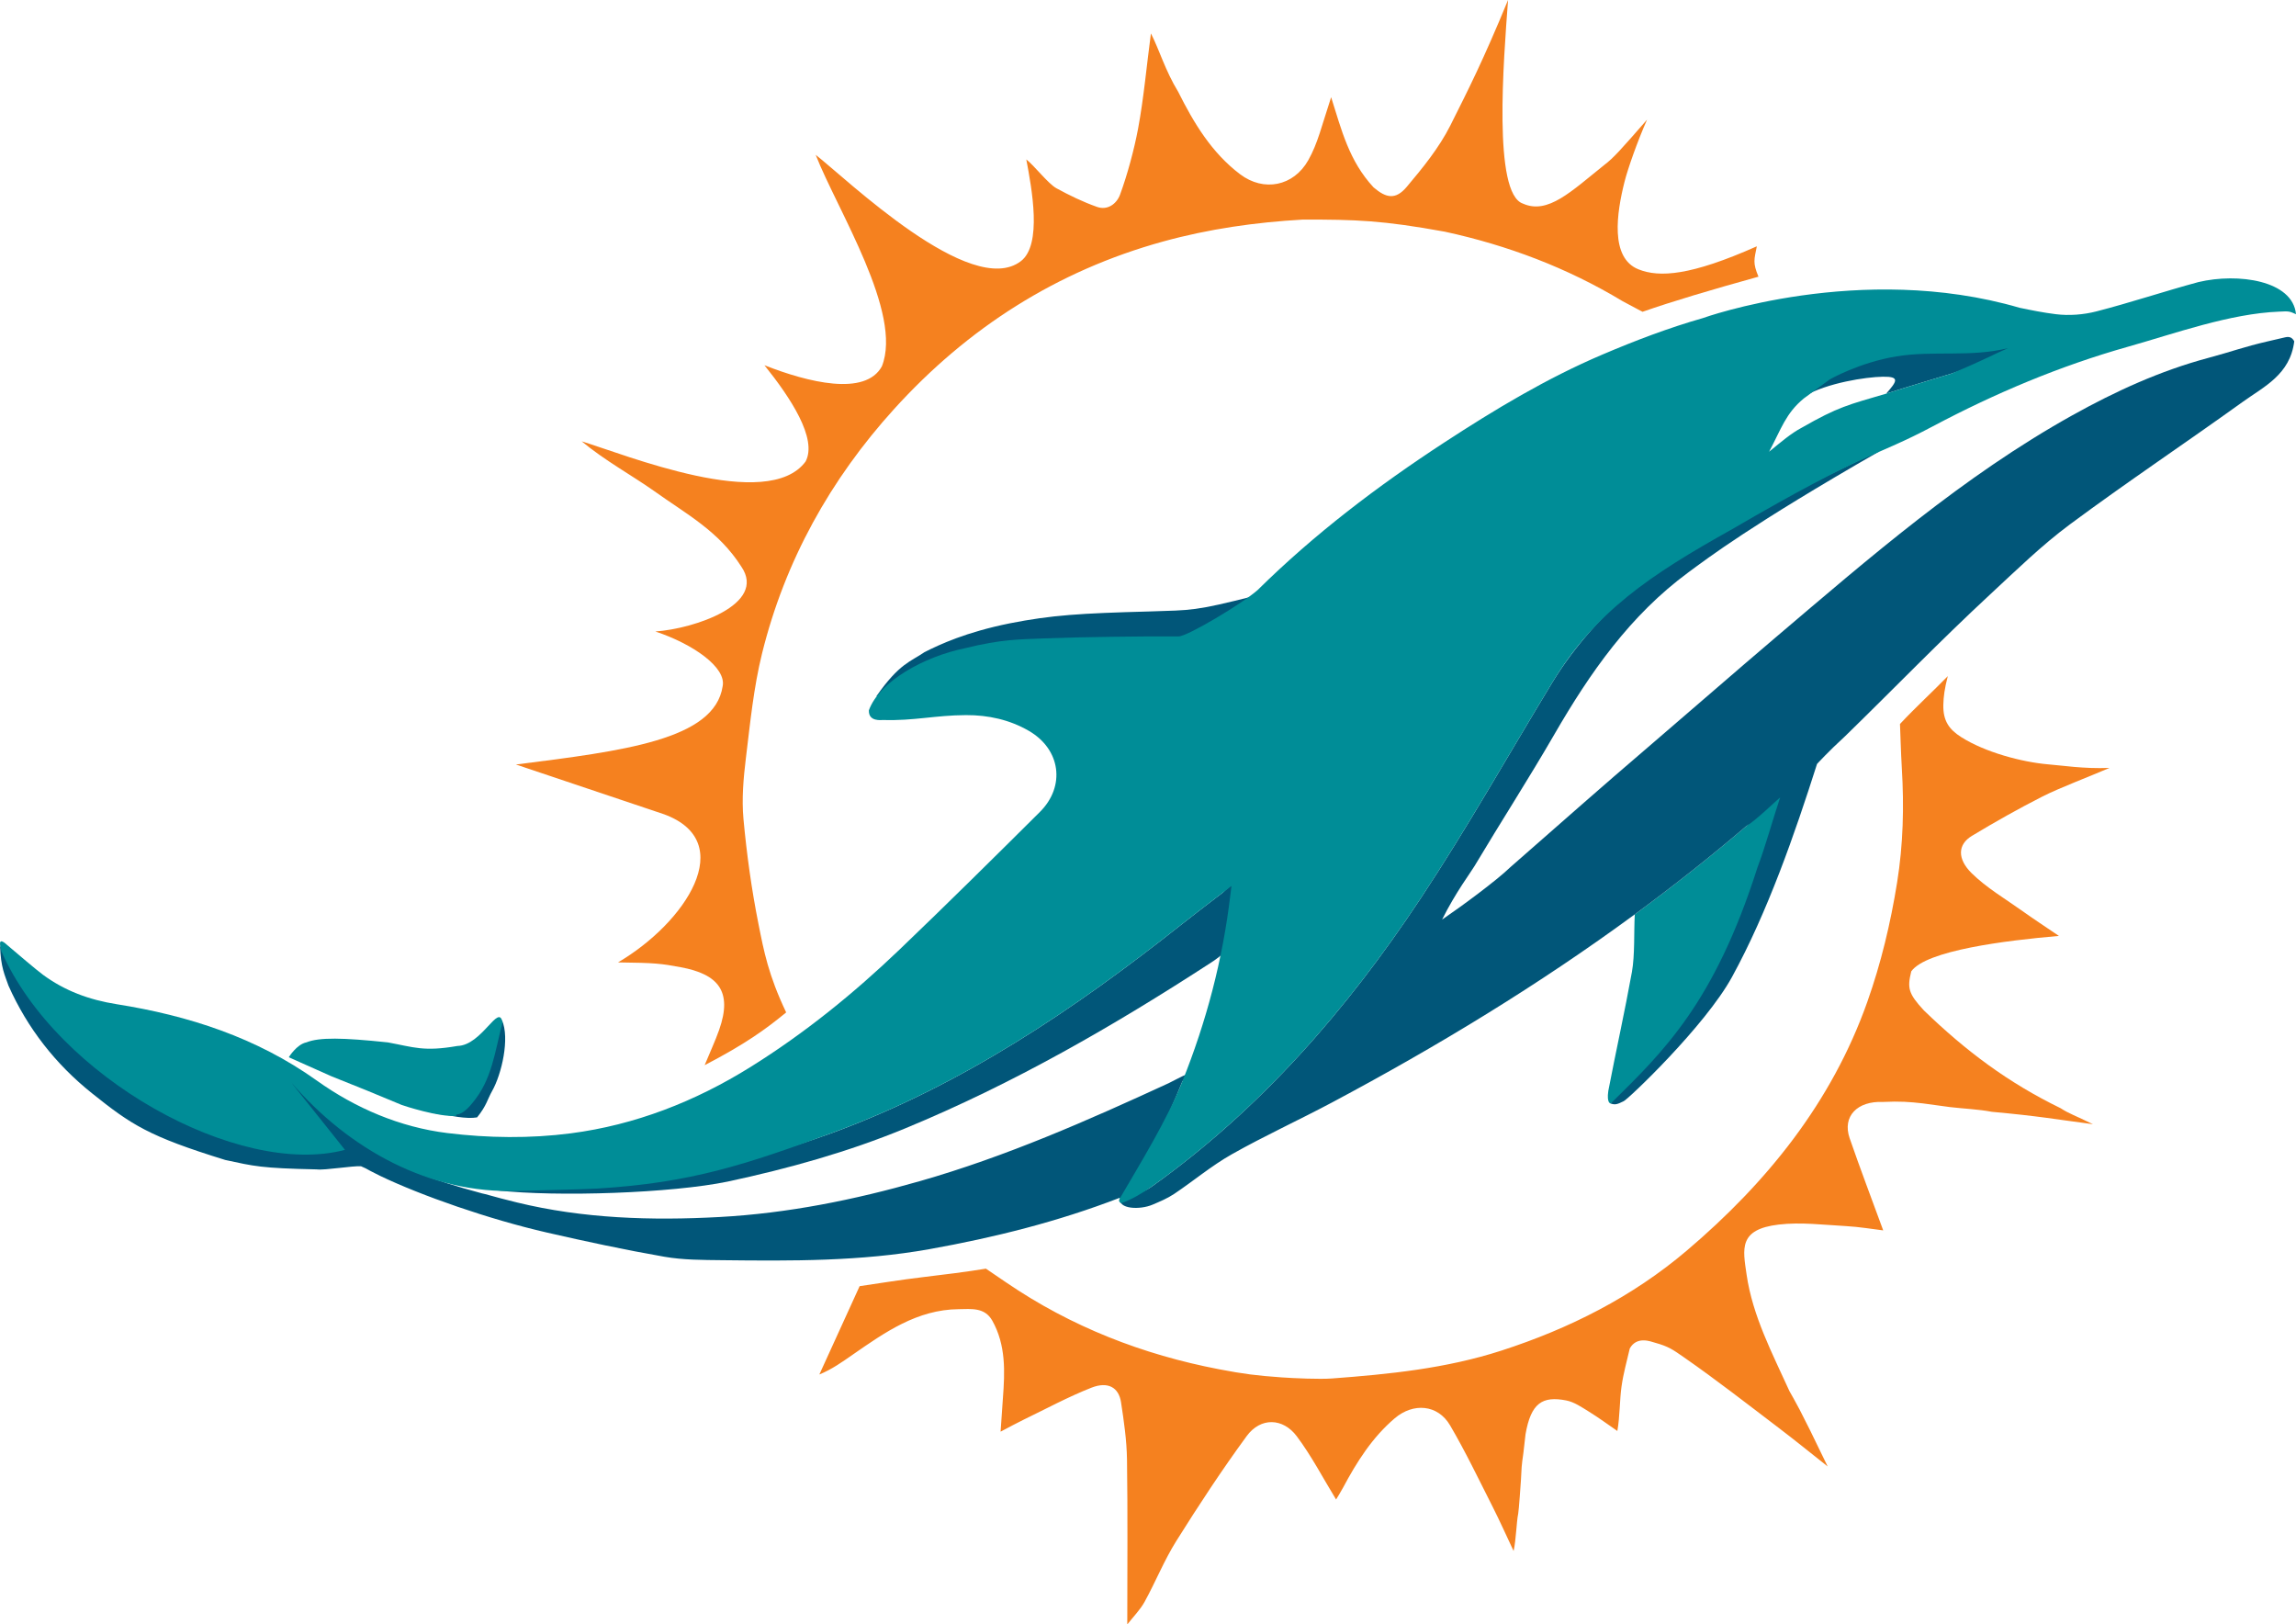 <?xml version="1.0" encoding="UTF-8" standalone="no"?>
<!-- Created with Inkscape (http://www.inkscape.org/) -->

<svg
   xmlns:dc="http://purl.org/dc/elements/1.1/"
   xmlns:cc="http://creativecommons.org/ns#"
   xmlns:rdf="http://www.w3.org/1999/02/22-rdf-syntax-ns#"
   xmlns:svg="http://www.w3.org/2000/svg"
   xmlns="http://www.w3.org/2000/svg"
   xmlns:sodipodi="http://sodipodi.sourceforge.net/DTD/sodipodi-0.dtd"
   xmlns:inkscape="http://www.inkscape.org/namespaces/inkscape"
   id="svg3004"
   version="1.1"
   inkscape:version="0.48.4 r9939"
   width="998.947"
   height="706.654"
   xml:space="preserve"
   sodipodi:docname="miami-dolphins.svg"><defs
     id="defs3008"><clipPath
       clipPathUnits="userSpaceOnUse"
       id="clipPath3018"><path
         d="M 0,648 1702,648 1702,0 0,0 0,648 z"
         id="path3020"
         inkscape:connector-curvature="0" /></clipPath></defs><sodipodi:namedview
     pagecolor="#ffffff"
     bordercolor="#666666"
     borderopacity="1"
     objecttolerance="10"
     gridtolerance="10"
     guidetolerance="10"
     inkscape:pageopacity="0"
     inkscape:pageshadow="2"
     inkscape:window-width="1330"
     inkscape:window-height="666"
     id="namedview3006"
     showgrid="false"
     fit-margin-top="0"
     fit-margin-left="0"
     fit-margin-right="0"
     fit-margin-bottom="0"
     inkscape:zoom="0.49854767"
     inkscape:cx="448.81347"
     inkscape:cy="419.24984"
     inkscape:window-x="270"
     inkscape:window-y="322"
     inkscape:window-maximized="0"
     inkscape:current-layer="g3012" /><g
     id="g3012"
     inkscape:groupmode="layer"
     inkscape:label="2013_miami_dolphins"
     transform="matrix(1.25,0,0,-1.25,-74.1,728.569)"><g
       id="g3038"
       transform="translate(222.679,198.974)"><path
         d="M 0,0 C -4.576,-3.784 -9.084,-5.043 -14.84,-2.637 -21.175,-0.209 -4.675,-6.268 2.661,-4.978 5.985,-0.88 6.273,1.354 7.891,4.201 c 3.32,5.852 6.222,18.399 3.419,24.661 C 7.025,19.328 7.89,6.521 0,0"
         style="fill:#015679;fill-opacity:1;fill-rule:nonzero;stroke:none"
         id="path3040"
         inkscape:connector-curvature="0"
         sodipodi:nodetypes="cccccc" /></g><g
       id="g3042"
       transform="translate(171.634,210.709)"><path
         d="m 3.009,-2.407 c 11.421,-4.517 13.078,-5.267 24.424,-9.963 0.649,-0.269 13.138,-4.339 19.002,-3.808 -0.261,1.204 1.238,-0.947 5.613,4.442 C 58.935,-3.609 59.876,6.188 62.555,16.324 61.265,23.291 55.435,8.347 46.86,8.144 35.094,6.096 31.698,7.719 22.649,9.385 6.925,11.041 -1.179,11.201 -5.695,9.396 -9.085,8.726 -11.834,4.212 -11.834,4.212"
         style="fill:#008d97;fill-opacity:1;fill-rule:nonzero;stroke:none"
         id="path3044"
         inkscape:connector-curvature="0"
         sodipodi:nodetypes="ccccccccc" /></g><g
       id="g3046"
       transform="translate(670.991,280.954)"><path
         d="M 3.209,5.015 C 5.85,11.9 6.149,13.977 8.501,20.973 c -0.393,0.285 1.22,5.585 0.826,5.87 C 6.077,24.398 -0.727,17.107 -3.811,14.469 -16.419,3.681 -29.405,-6.542 -42.701,-16.3 c -0.34,-5.944 0.071,-14.131 -0.995,-20.042 -2.497,-13.841 -5.563,-27.577 -8.219,-41.39 -0.63,-4.413 0.809,-4.368 0.854,-4.41 6.738,4.571 10.059,8.212 11.132,9.114 20.23,19.337 28.291,37.926 39.528,67.612"
         style="fill:#008d97;fill-opacity:1;fill-rule:nonzero;stroke:none"
         id="path3048"
         inkscape:connector-curvature="0"
         sodipodi:nodetypes="cccccccccc" /></g><g
       id="g3050"
       transform="translate(852.395,464.333)"><path
         d="M -3.829,-0.284 C -12.018,-2.159 -16.358,-3.858 -24.475,-6.027 c -16.711,-4.467 -32.32,-11.612 -47.376,-20.002 -37.973,-21.166 -70.569,-49.534 -103.467,-77.479 -14.186,-12.051 -28.198,-24.306 -42.338,-36.41 -20.95,-17.937 -28.303,-24.593 -49.693,-43.289 -4.935,-4.77 -17.217,-13.804 -23.825,-18.295 4.69,9.443 10.054,16.525 11.271,18.602 9.16,15.355 18.866,30.39 27.815,45.865 12.402,21.445 26.371,41.457 46.634,56.365 7.068,5.201 21.819,16.475 66.221,41.968 -1.837,-0.005 -43.004,-20.968 -44.531,-21.588 -26.505,-10.872 -54.074,-34.069 -69.029,-58.67 -15.28,-25.135 -29.709,-50.829 -45.949,-75.326 -25.529,-38.509 -55.576,-73.128 -93.531,-100.165 -2.647,-1.886 -5.971,-2.819 -9.164,-3.736 0.045,0.077 0.087,0.155 0.132,0.231 7.608,13.066 14.222,26.404 19.732,40.148 l 2.303,2.85 c -3.046,-1.327 -5.941,-2.956 -7.083,-3.481 -28.223,-13.006 -56.609,-25.524 -86.609,-34.092 -22.842,-6.526 -46.004,-11.188 -69.683,-12.475 -23.675,-1.289 -47.488,-0.564 -70.562,5.072 -3.687,0.901 -7.358,1.853 -10.996,2.886 -0.385,0.073 -0.766,0.157 -1.133,0.261 -36.002,9.648 -39.247,16.313 -53.911,26.946 -3.652,3.875 -8.593,11.321 -14.749,15.126 4.208,-7.031 10.621,-17.271 14.832,-24.308 -36.96,-9.819 -94.596,24.495 -113.93,68.522 0.22,-7.739 1.685,-10.34 2.939,-14.021 6.597,-14.784 16.332,-27.245 29.015,-37.391 13.77,-11.012 19.636,-14.963 46.43,-23.245 10.091,-2.176 12.363,-2.864 31.788,-3.278 2.83,-0.377 12.646,1.317 15.484,1.084 3.537,-1.574 -0.014,-0.042 6.547,-3.295 14.337,-6.902 38.082,-15.176 58.118,-19.764 13.549,-3.104 27.157,-6.025 40.845,-8.414 6.587,-1.149 13.418,-1.129 20.145,-1.207 24.141,-0.281 48.273,-0.436 72.193,3.844 22.561,4.039 44.696,9.558 66.273,17.89 -0.767,-4.073 7.019,-4.256 11.315,-2.433 2.587,1.097 5.235,2.201 7.555,3.753 6.754,4.524 13.041,9.831 20.089,13.807 11.384,6.426 23.315,11.871 34.864,18.02 36.665,19.516 72.029,40.99 105.389,65.473 13.295,9.758 26.282,19.981 38.89,30.769 2.95,1.652 10.397,8.876 11.709,9.914 -2.351,-6.996 -5.258,-17.498 -7.898,-24.383 -15.057,-47.247 -32.778,-64.124 -51.086,-82.142 1.622,-0.525 2.323,-0.264 4.507,0.812 1.405,0.501 28.345,26.115 37.724,43.238 12.371,22.588 21.772,49.571 29.587,74.121 0,0 3.941,4.332 9.782,9.674 17.05,16.597 33.07,33.215 50.529,49.385 9.023,8.357 17.882,17.033 27.727,24.334 19.711,14.619 40.148,28.256 60.077,42.584 7.419,5.336 16.55,9.504 17.992,21.117 C 4.721,0.998 3.89,1.506 2.269,1.135"
         style="fill:#015679;fill-opacity:1;fill-rule:nonzero;stroke:none"
         id="path3052"
         inkscape:connector-curvature="0"
         sodipodi:nodetypes="cccccccccccccscccccccccccccccccccccccccccccccccccccccscccc" /></g><g
       id="g3054"
       transform="translate(63.418,250.968)" /><g
       id="g3058"
       transform="translate(263.528,166.214)"><path
         d="m 49.043,5.439 c 21.105,4.52 41.849,10.29 61.834,18.541 37.525,15.499 72.533,35.655 106.489,57.731 1.253,0.814 4.391,2.889 4.684,4.27 1.413,6.645 2.372,11.139 2.38,17.827 1.893,0.744 1.192,5.293 1.274,6.04 -1.287,-0.733 -3.94,-3.701 -5.17,-4.477 -4.71,-3.6 -9.149,-6.973 -13.507,-10.425 C 169.704,65.376 130.345,38.879 85.443,22.396 55.197,11.292 23.691,5.106 -8.726,3.121 -16.361,2.915 -24.43,3.708 -31.306,2.385 -10.072,0.023 29.612,1.42 49.043,5.439 z"
         style="fill:#015679;fill-opacity:1;fill-rule:nonzero;stroke:none"
         id="path3060"
         inkscape:connector-curvature="0"
         sodipodi:nodetypes="cccccccccccc" /></g><g
       id="g3062"
       transform="translate(421.565,360.695)"><path
         d="m 3.829,-1.418 c 10.292,-0.525 18.526,1.04 29.644,0.261 24.601,-1.724 29.587,6.04 40.831,15.921 C 53.349,9.459 52.677,9.858 37.821,9.369 13.606,8.712 3.889,8.133 -10.882,5.224 -26.067,2.141 -35.119,-2.07 -40.532,-4.806 c -4.715,-3.281 -8.716,-3.848 -16.704,-15.335 8.771,0.005 46.744,18.502 55.535,18.866"
         style="fill:#015679;fill-opacity:1;fill-rule:nonzero;stroke:none"
         id="path3064"
         inkscape:connector-curvature="0"
         sodipodi:nodetypes="cscccccc" /></g><g
       id="g3066"
       transform="translate(715.781,445.86)"><path
         d="m 0,0 c 7.517,2.427 15.116,4.625 22.67,6.964 5.557,1.722 17.39,6.756 22.762,9.077 -3.609,0.48 -16.728,-0.609 -19.824,-0.734 -8.478,-0.343 -12.146,-0.367 -20.622,-0.732 -11.338,-0.489 -23.038,-3.48 -33.492,-15.472 C -20.504,3.753 -7.058,5.81 -1.112,5.894 4.833,5.978 3.846,4.374 0,0"
         style="fill:#015679;fill-opacity:1;fill-rule:nonzero;stroke:none"
         id="path3068"
         inkscape:connector-curvature="0"
         sodipodi:nodetypes="ccccccsc" /></g><g
       id="g3070"
       transform="translate(691.487,448.373)"><path
         d="m 4.613,2.407 c 0,0 10.191,5.896 23.263,8.05 12.809,2.111 25.67,-0.405 38.84,2.871 C 61.345,11.007 58.338,9.182 46.964,4.451 39.41,2.112 31.811,-0.086 24.294,-2.513 11.198,-6.371 7.681,-7.031 -5.193,-14.419 c -3.509,-1.848 -6.968,-4.793 -11.253,-8.296 4.282,8.033 5.771,13.307 12.034,18.502 M -530.882,-242.165 c 20.201,-23.455 48.293,-38.838 78.728,-37.799 5.152,0.141 22.873,0.511 28.005,0.825 32.417,1.986 51.387,8.272 81.633,19.375 44.902,16.484 84.261,42.981 121.584,72.55 4.358,3.452 8.797,6.824 13.507,10.425 1.265,0.967 2.538,1.941 3.848,2.949 -0.025,-0.227 -0.058,-0.451 -0.082,-0.679 -0.082,-0.747 -0.183,-1.484 -0.271,-2.228 -2.714,-22.964 -8.472,-44.493 -16.735,-65.101 -5.51,-13.744 -14.23,-27.784 -21.837,-40.85 -0.647,-1.079 0.515,-1.458 0.47,-1.536 3.192,0.918 8.02,3.857 10.667,5.743 37.955,27.037 68.003,61.656 93.531,100.165 16.24,24.497 30.669,50.191 45.949,75.326 14.956,24.601 33.873,37.302 62.506,53.28 47.476,27.682 49.338,24.884 69.924,35.841 21.664,11.489 44.16,20.99 67.88,27.685 16.369,4.62 35.55,11.566 52.7,12.226 3.664,0.245 3.729,-0.007 5.824,-0.891 C 165.835,36.886 146.793,39.596 132.976,36.315 121.097,33.107 109.408,29.181 97.496,26.117 92.973,24.954 87.967,24.568 83.343,25.142 79.113,25.666 74.924,26.498 70.738,27.374 15.351,43.544 -39.479,23.793 -39.479,23.793 l 0.022,0.001 c -11.93,-3.395 -23.545,-7.822 -35.011,-12.702 -19.395,-8.252 -37.381,-19.079 -54.996,-30.571 -23.233,-15.154 -45.32,-31.943 -65.001,-51.372 -5.151,-4.594 -24.457,-16.169 -27.515,-16.14 -11.298,0.087 -35.38,-0.218 -46.665,-0.686 -8.791,-0.364 -14.993,-0.279 -27.593,-3.406 -14.338,-2.902 -29.934,-11.602 -33.537,-21.613 -0.207,-4.096 4.476,-3.372 4.916,-3.385 10.702,-0.34 18.145,1.652 28.847,1.701 7.864,0.035 15.259,-1.627 21.906,-5.474 11.13,-6.443 12.814,-19.309 3.843,-28.23 -16.166,-16.079 -32.377,-32.12 -48.845,-47.888 -15.951,-15.272 -33.057,-29.132 -51.852,-40.853 -19.284,-12.027 -40.205,-20.187 -62.564,-23.094 -14.12,-1.837 -28.848,-1.652 -42.998,0.094 -16.408,2.024 -31.897,8.612 -45.421,18.27 -20.991,14.99 -44.67,22.608 -69.612,26.566 -9.644,1.531 -18.037,4.622 -25.747,10.285 -2.134,1.567 -9.31,7.681 -12.428,10.334 -3.606,3.341 -2.302,-0.792 -1.994,-2.192 19.334,-44.027 82.627,-78.927 119.587,-69.108"
         style="fill:#008d97;fill-opacity:1;fill-rule:nonzero;stroke:none"
         id="path3072"
         inkscape:connector-curvature="0"
         sodipodi:nodetypes="cscccccccccccccccccccccccsccccccccccccccccccccccccccccc" /></g><g
       id="g3074"
       transform="translate(745.638,291.972)"><path
         d="m 0,0 c 8.002,4.832 16.171,9.426 24.5,13.668 5.91,3.011 16.61,7.039 23.387,9.978 -9.015,-0.366 -16.58,0.864 -21.419,1.245 -8.941,0.767 -21.802,4.148 -30.175,9.457 -4.201,2.665 -6.366,5.631 -6.247,11.229 0.062,2.883 0.423,5.579 1.555,10.008 C -13.763,50.062 -19.492,44.86 -25.039,38.935 -24.941,36.913 -24.732,29.055 -24.392,23.414 c 0.793,-13.162 0.486,-26.367 -1.646,-39.631 -2.288,-14.227 -5.593,-28.063 -10.37,-41.55 -12.404,-35.012 -34.957,-62.891 -62.854,-86.58 -18.935,-16.079 -40.81,-27.124 -64.509,-34.79 -19.251,-6.226 -39.094,-8.221 -59.041,-9.703 -4.209,-0.312 -13.139,0.076 -17.436,0.382 -8.787,0.624 -13.172,1.177 -21.745,2.82 -26.649,5.104 -51.56,14.804 -74.13,30.209 -2.818,1.924 -4.872,3.328 -7.079,4.812 -6.24,-1.055 -15.539,-2.2 -21.766,-2.935 -7.89,-0.932 -15.738,-2.226 -22.18,-3.158 -5.081,-11.141 -9.552,-20.942 -14.023,-30.745 4.427,1.828 7.976,4.381 11.568,6.874 11.236,7.794 22.458,15.727 36.929,15.86 4.239,0.039 9.031,0.75 11.694,-3.985 4.783,-8.509 4.398,-17.762 3.697,-27.045 -0.256,-3.398 -0.471,-6.799 -0.801,-11.595 3.39,1.771 5.614,3.006 7.902,4.112 7.877,3.804 15.604,8.001 23.725,11.192 5.74,2.257 9.504,0.085 10.288,-5.046 1.012,-6.611 1.984,-13.299 2.082,-19.967 0.275,-18.864 0.097,-37.735 0.097,-57.383 2.154,2.766 4.5,5.098 6.03,7.879 3.828,6.95 6.797,14.41 10.998,21.108 7.793,12.428 15.857,24.723 24.523,36.55 4.872,6.647 12.635,6.357 17.436,-0.037 5.156,-6.87 9.155,-14.608 13.689,-22.012 0.497,0.837 1.535,2.446 2.434,4.13 4.782,8.953 10.131,17.452 17.99,24.134 6.453,5.485 14.972,4.836 19.249,-2.453 5.376,-9.162 9.969,-18.787 14.782,-28.274 2.516,-4.963 4.779,-10.055 7.334,-15.462 0.893,4.024 0.982,10.032 1.61,13.042 0.198,0.949 0.889,10.555 0.936,11.525 0.459,9.243 0.283,3.436 1.604,16.045 1.89,10.928 5.897,13.389 14.173,11.777 2.782,-0.542 5.39,-2.354 7.888,-3.893 3.435,-2.117 6.689,-4.527 9.901,-6.73 0.889,5.01 0.805,10.864 1.436,15.354 0.692,4.922 1.794,8.552 2.892,13.369 2.478,4.408 7.3,2.406 8.763,1.998 4.715,-1.314 6.111,-2.322 10.054,-5.063 11.269,-7.83 22.103,-16.29 33.038,-24.595 5.749,-4.367 11.349,-8.93 17.018,-13.403 -10.175,21.198 -11.383,22.746 -13.291,26.19 C -69.493,-180.063 -76.331,-167.112 -78.428,-152.701 c -1.306,8.979 -2.883,15.76 11.174,17.425 7.661,0.907 15.573,-0.102 23.358,-0.527 4.648,-0.254 9.268,-1.05 13.018,-1.496 -4.022,10.991 -8.023,21.476 -11.683,32.076 -2.632,7.623 2.681,13.002 11.588,12.619 5.928,0.289 9.33,0.017 13.922,-0.507 3.155,-0.366 6.288,-0.916 9.443,-1.286 4.849,-0.57 9.768,-0.731 14.548,-1.64 16.432,-1.495 22.06,-2.586 35.176,-4.312 -6.142,3.018 -8.268,3.626 -11.23,5.557 C 12.578,-85.877 -2.073,-74.904 -16.707,-60.76 c -5.502,5.934 -5.82,7.851 -4.403,13.619 5.234,7.253 32.645,10.712 51.384,12.317 -5.066,3.445 -8.901,5.947 -12.624,8.607 -6.021,4.306 -12.565,8.11 -17.777,13.254 C -5.069,-8.084 -5.057,-3.055 0,0"
         style="fill:#f5811f;fill-opacity:1;fill-rule:nonzero;stroke:none"
         id="path3076"
         inkscape:connector-curvature="0"
         sodipodi:nodetypes="cccccccccccscccsccccccscccccccccccccccsccsccccccccccccccccccccccccccccc" /></g><g
       id="g3078"
       transform="translate(295.273,297.059)"><path
         d="M -4.814,2.407 C 21.148,-7.167 2.667,-35.286 -20.889,-49.127 c 13.093,-0.154 14.967,-0.41 21.798,-1.672 13.002,-2.401 18.165,-8.292 13.418,-21.779 -1.345,-3.82 -3.068,-7.505 -5.055,-12.308 14.144,7.34 21.269,12.521 28.371,18.352 C 31.454,-53.518 29.902,-45.284 28.004,-35.752 c -2.4,12.04 -4.091,24.27 -5.218,36.497 -0.644,7.008 -0.014,14.231 0.844,21.258 1.49,12.19 2.689,24.531 5.628,36.41 7.968,32.209 23.771,60.57 45.971,85.052 25.569,28.195 56.591,48.073 93.577,58.276 15.969,4.405 32.247,6.704 48.681,7.642 18.475,0.014 27.613,-0.252 49.412,-4.215 21.849,-4.733 42.607,-12.563 61.872,-24.183 4.541,-2.453 6.952,-3.69 6.952,-3.69 10.365,3.614 23.218,7.46 40.348,12.213 -2.052,4.921 -1.485,5.887 -0.575,10.572 -22.987,-10.224 -33.888,-10.934 -41.183,-8.017 -10.02,3.976 -7.561,19.737 -4.882,30.411 1.132,4.544 4.579,14.327 7.865,21.694 -9.255,-10.591 -11.581,-13.25 -14.907,-15.787 -11.461,-9.16 -19.632,-17.333 -28.3,-13.437 -10.469,3.481 -6.754,49.614 -5.18,70.853 -8.871,-21.5 -13.764,-31.025 -20.13,-43.745 -3.889,-7.694 -9.534,-14.636 -15.139,-21.284 -3.872,-4.596 -7.152,-3.929 -11.544,-0.178 -8.551,9.224 -11.127,19.92 -14.768,31.378 -3.347,-10.151 -4.647,-16.058 -7.949,-21.915 -5.125,-9.093 -15.503,-11.116 -23.734,-4.896 -9.912,7.489 -16.128,17.851 -21.562,28.716 -4.534,7.428 -6.483,14.448 -9.479,20.303 -1.447,-10.742 -2.486,-22.563 -4.48,-33.203 -1.346,-7.18 -3.73,-16.027 -6.263,-22.905 -1.169,-3.178 -4.322,-5.581 -8.014,-4.276 -4.868,1.719 -9.58,4 -14.119,6.48 -2.92,1.597 -7.813,8 -10.501,10.041 1.919,-10.174 5.58,-29.649 -1.867,-35.383 -17.326,-13.347 -60.73,28.635 -71.445,36.989 7.579,-19.321 30.419,-55.08 23.043,-73.606 -5.761,-10.546 -25.752,-5.57 -40.877,0.377 8.976,-11.173 18.531,-25.532 14.325,-33.502 -13.197,-17.87 -62.891,2.454 -77.933,7.023 C -25.548,125.558 -15.698,120.155 -8.3,114.901 3.255,106.653 14.124,100.995 22.049,88.591 31.056,75.394 5.465,66.973 -7.882,66.032 5.238,61.676 16.903,53.514 15.534,46.961 12.711,28.297 -19.092,24.477 -56.419,19.742"
         style="fill:#f5811f;fill-opacity:1;fill-rule:nonzero;stroke:none"
         id="path3080"
         inkscape:connector-curvature="0"
         sodipodi:nodetypes="cccccccccccccccccccccccccccccccccccccccccccccccc" /></g></g></svg>